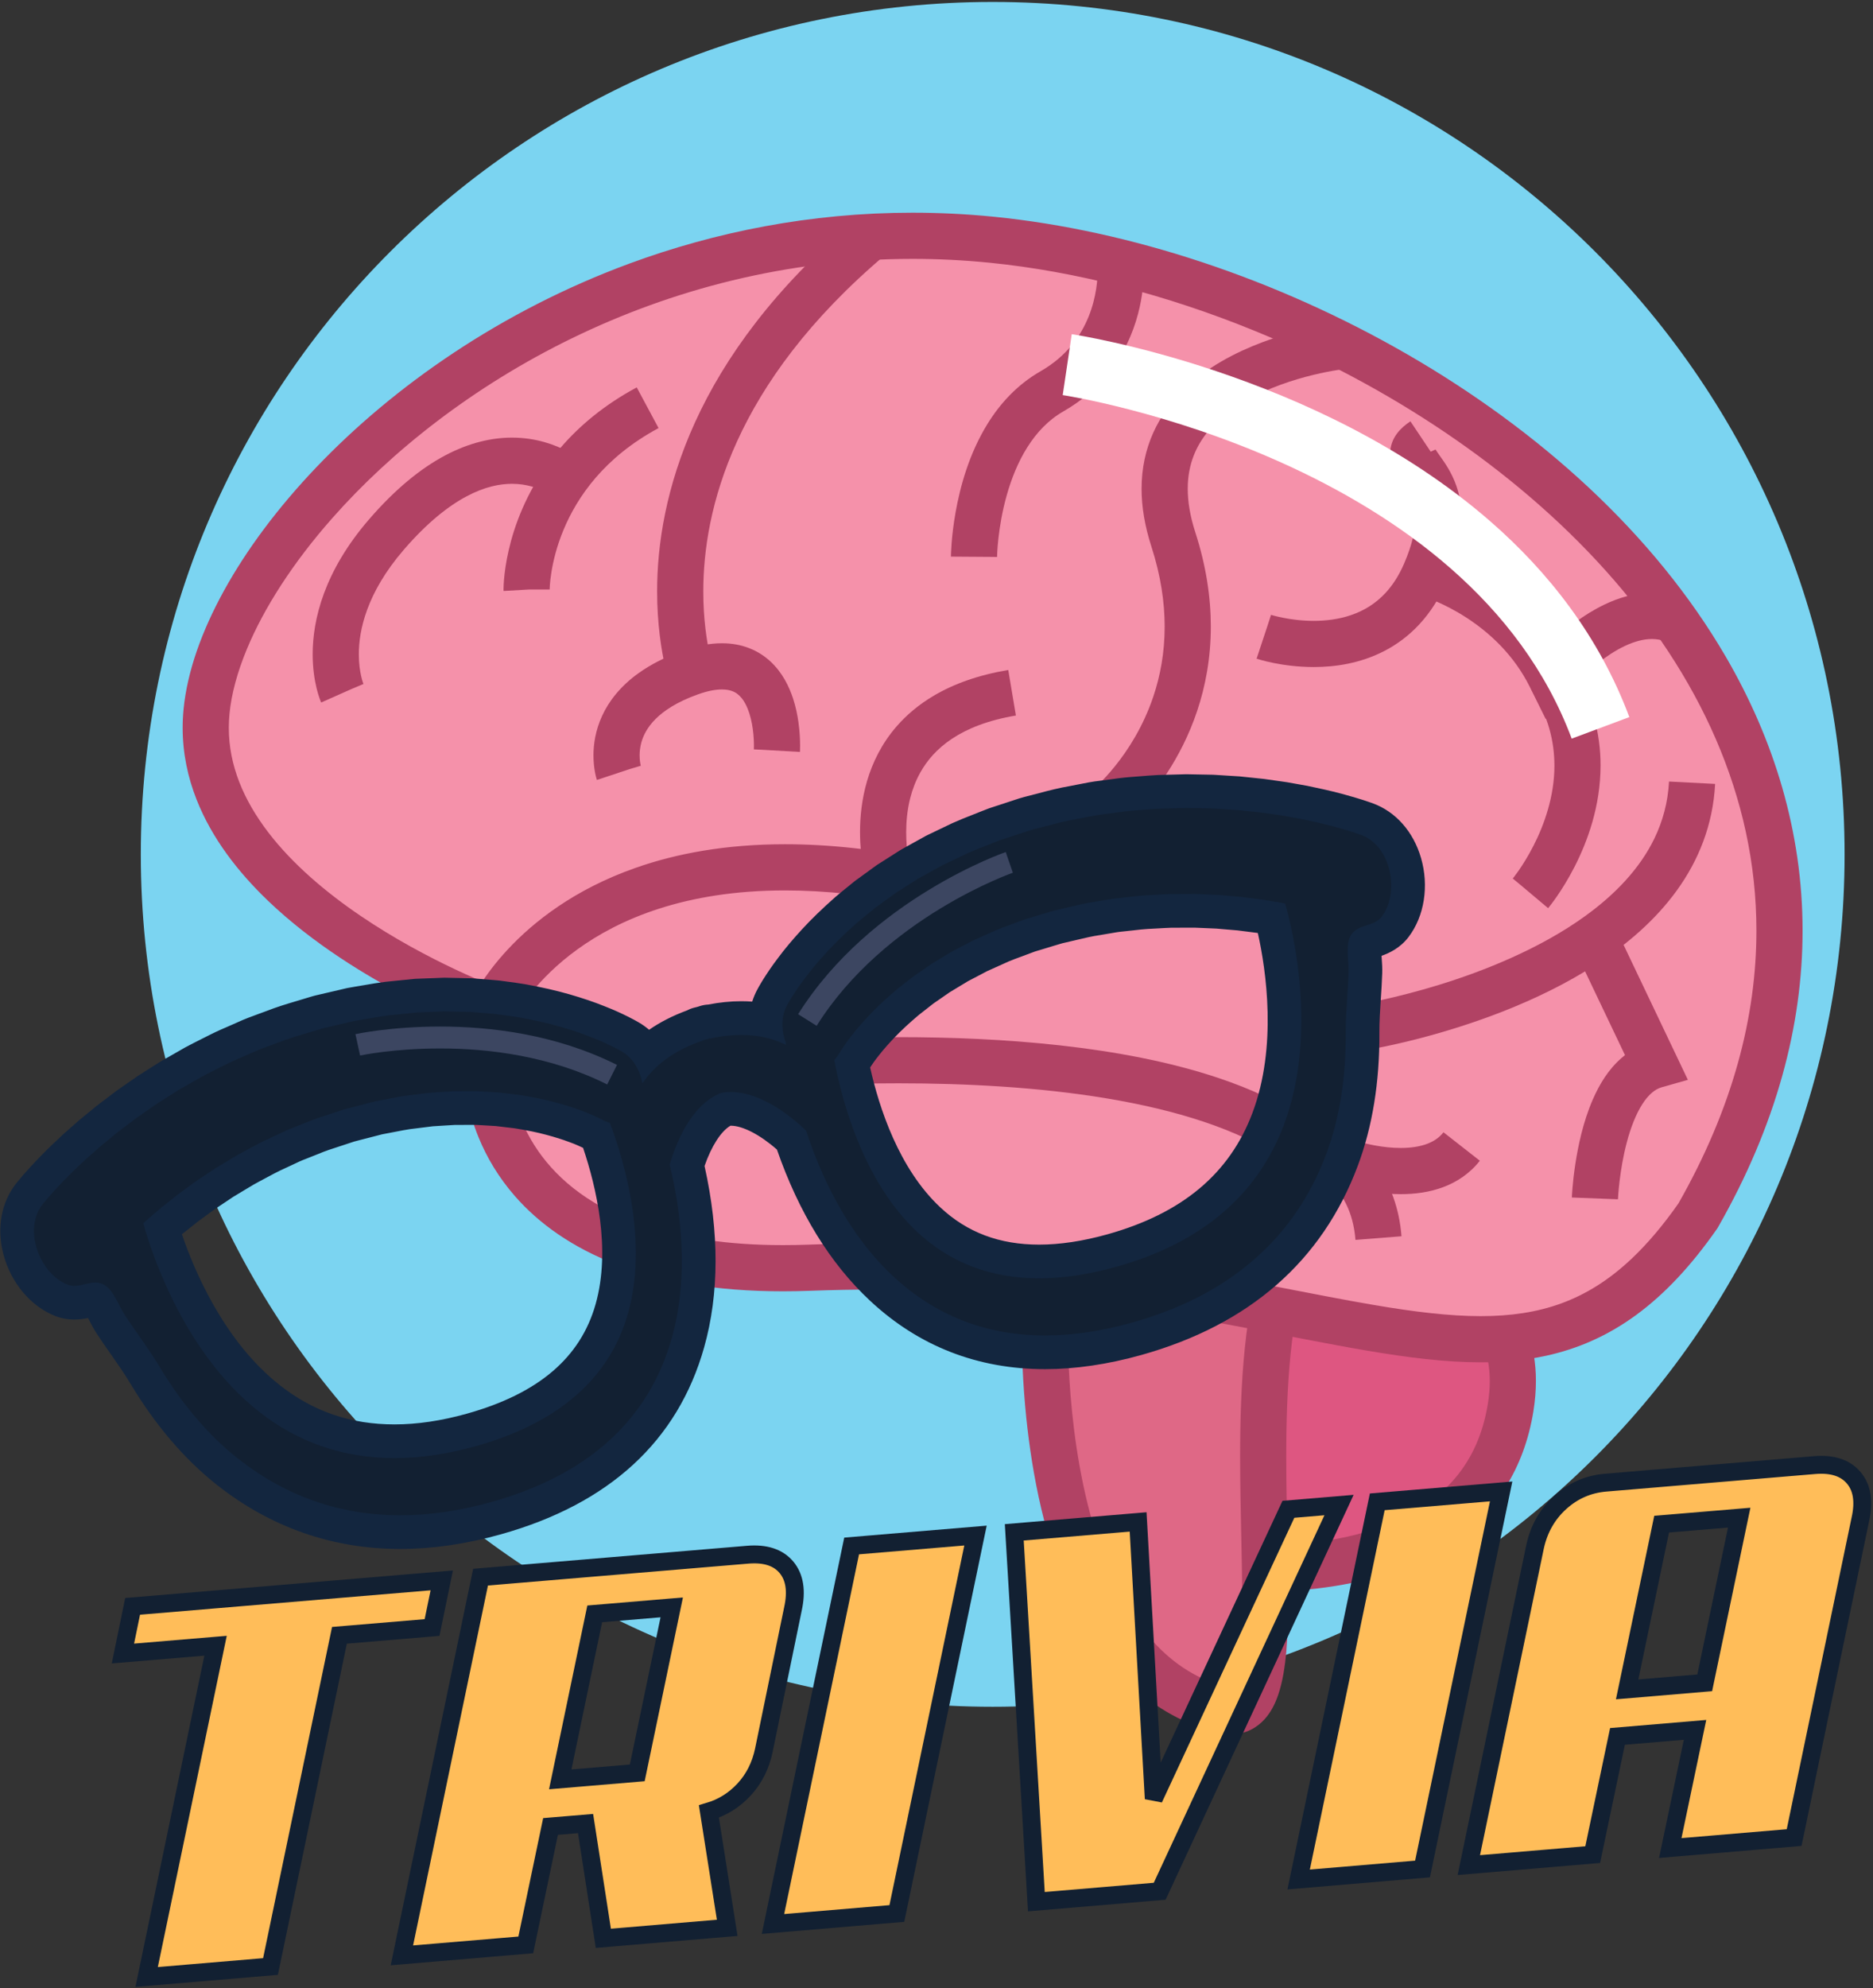 <svg width="838" height="889" viewBox="0 0 838 889" fill="none" xmlns="http://www.w3.org/2000/svg">
<rect x="0" y="0" width="838" height="889" fill="#333333" stroke="none"/>
<path d="M825.287 382.042C825.287 592.552 654.641 763.198 444.141 763.198C233.646 763.198 63 592.552 63 382.042C63 171.526 233.646 0.87 444.141 0.87C654.641 0.87 825.287 171.526 825.287 382.042Z" fill="#7BD4F1"/>
<path d="M536.922 699.703C536.922 699.703 661.422 718.781 675.865 629.401C690.323 540.01 543.349 547.432 503.271 552.87C463.193 558.313 536.922 699.703 536.922 699.703Z" fill="#DE5681"/>
<path d="M536.922 699.703L535.354 709.911C535.729 709.964 547.333 711.734 564.063 711.734C573.859 711.734 585.427 711.125 597.573 709.156C615.766 706.188 635.385 700.224 652.031 688.036C660.339 681.948 667.849 674.26 673.76 664.766C679.677 655.281 683.969 644.026 686.063 631.042C686.807 626.38 687.182 621.865 687.182 617.531C687.193 609.391 685.865 601.807 683.328 594.922C678.911 582.839 670.854 573.161 661.047 565.828C653.682 560.302 645.318 555.99 636.396 552.563C623.005 547.422 608.349 544.24 593.615 542.281C578.88 540.333 564.063 539.641 550.448 539.641C530.193 539.641 512.63 541.182 501.88 542.641C498.396 543.099 494.958 544.313 492.021 546.302C489.828 547.781 487.943 549.656 486.474 551.714C484.26 554.797 482.943 558.193 482.12 561.635C481.323 565.083 481.016 568.615 481.016 572.276C481.026 578.25 481.844 584.583 483.177 591.271C485.516 602.948 489.479 615.677 494.083 628.391C501.005 647.432 509.391 666.375 516.068 680.615C522.75 694.859 527.714 704.385 527.766 704.484L530.182 709.125L535.354 709.911L536.922 699.703L546.073 694.932L545.958 694.708C544.703 692.271 533.427 670.354 522.583 644.474C517.151 631.542 511.844 617.604 507.943 604.776C505.984 598.359 504.401 592.219 503.313 586.672C502.219 581.135 501.656 576.177 501.667 572.276C501.656 570.094 501.833 568.245 502.125 566.859C502.323 565.807 502.589 565.021 502.833 564.495C503.208 563.698 503.432 563.536 503.526 563.453C503.635 563.391 503.76 563.24 504.667 563.104C514.385 561.771 531.281 560.281 550.448 560.281C563.552 560.281 577.766 560.974 591.547 562.849C601.885 564.229 611.99 566.286 621.182 569.135C635 573.406 646.646 579.495 654.375 587.286C658.26 591.182 661.229 595.464 663.297 600.37C665.349 605.281 666.531 610.87 666.542 617.531C666.542 620.693 666.266 624.089 665.682 627.75C663.391 641.75 658.292 652.193 651.448 660.484C646.297 666.703 640.078 671.719 633.104 675.781C622.641 681.885 610.453 685.771 598.307 688.068C586.172 690.38 574.125 691.089 564.063 691.089C556.422 691.089 549.938 690.677 545.406 690.271C543.135 690.068 541.359 689.865 540.177 689.729C539.583 689.656 539.135 689.589 538.849 689.547L538.536 689.505H538.484L538.359 690.313L538.484 689.505L538.359 690.313L538.484 689.505L536.922 699.703L546.073 694.932L536.922 699.703Z" fill="#B14264"/>
<path d="M467.599 588.802C467.599 588.802 461.078 745.5 548.937 765.099C583.812 769.708 550.089 635.724 575.87 561.432C601.661 487.135 458.276 501.307 467.599 588.802Z" fill="#DF6886"/>
<path d="M467.599 588.802L457.286 588.365C457.286 588.49 457.172 591.26 457.172 596.026C457.172 604.068 457.49 617.776 459.193 634.203C461.781 658.859 467.37 689.589 480.224 716.714C486.677 730.266 494.99 742.964 505.922 753.313C516.823 763.661 530.448 771.568 546.693 775.167L547.141 775.266L547.589 775.328C548.599 775.453 549.62 775.531 550.641 775.531C553.677 775.542 556.828 774.87 559.594 773.484C562.021 772.292 564.109 770.625 565.792 768.771C568.729 765.5 570.526 761.786 571.88 757.859C573.88 751.964 574.901 745.37 575.552 737.943C576.188 730.521 576.38 722.292 576.38 713.417C576.38 694.708 575.484 673.12 575.484 651.245C575.484 635.641 575.943 619.906 577.458 605.12C578.969 590.344 581.552 576.516 585.62 564.818C588.068 557.781 589.302 551.104 589.302 544.802C589.313 538.073 587.854 531.75 585.057 526.302C582.969 522.203 580.161 518.615 576.891 515.646C571.984 511.161 566.089 508.057 559.786 506.042C553.474 504.042 546.703 503.125 539.76 503.125C530.469 503.125 520.839 504.776 511.469 508C497.438 512.833 483.932 521.224 473.714 533.443C468.615 539.542 464.365 546.615 461.427 554.552C458.469 562.484 456.839 571.276 456.839 580.729C456.839 583.724 457 586.776 457.339 589.906L467.599 588.802L457.286 588.365L467.599 588.802L477.875 587.693C477.609 585.286 477.479 582.969 477.479 580.729C477.5 571.276 479.609 563.271 483.167 556.323C488.484 545.922 497.245 537.766 507.552 532.188C517.813 526.609 529.531 523.745 539.76 523.766C544.297 523.766 548.521 524.323 552.172 525.323C554.922 526.089 557.349 527.099 559.391 528.292C562.469 530.089 564.661 532.24 566.182 534.797C567.682 537.37 568.63 540.479 568.651 544.802C568.651 548.38 567.938 552.786 566.12 558.047C561.307 571.906 558.542 587.182 556.922 603.01C555.302 618.839 554.844 635.234 554.844 651.245C554.844 673.656 555.74 695.359 555.74 713.417C555.74 720.854 555.578 727.677 555.177 733.599C554.88 738.036 554.422 741.974 553.823 745.234C553.375 747.672 552.854 749.724 552.302 751.302C551.484 753.698 550.589 754.854 550.396 754.995L550.354 755.026L550.651 755.401L550.417 754.995L550.354 755.026L550.651 755.401L550.417 754.995L550.917 755.891L550.672 754.891L550.417 754.995L550.917 755.891L550.672 754.891L550.781 755.323L550.729 754.88L550.672 754.891L550.781 755.323L550.729 754.88L550.641 754.891L550.292 754.854L548.938 765.099L551.182 755.016C542.88 753.161 535.688 749.948 529.224 745.625C517.964 738.078 508.938 726.953 501.813 713.661C491.104 693.766 484.943 669.214 481.651 647.245C478.344 625.25 477.807 605.844 477.823 596.026C477.823 593.802 477.844 592.078 477.875 590.917C477.885 590.333 477.896 589.896 477.906 589.62L477.917 589.313V589.234L477.948 588.448L477.875 587.693L467.599 588.802Z" fill="#B14264"/>
<path d="M220.219 451.781C220.219 451.781 84.125 402.219 92.417 318.068C100.698 233.917 248.469 87.703 443.755 107.203C639.036 126.719 891.307 313.203 759.693 543.651C679.891 657.812 597.766 558.057 362.156 566.87C229.042 571.854 208.625 492.875 220.219 451.781Z" fill="#F591AA"/>
<path d="M220.219 451.781L223.74 442.083C223.208 441.906 191.766 430.26 161.182 409.438C145.885 399.057 130.865 386.391 119.984 372.146C114.536 365.026 110.12 357.542 107.083 349.771C104.052 341.99 102.37 333.938 102.37 325.432C102.37 323.339 102.474 321.229 102.688 319.089V319.078C103.526 310.469 106.115 300.672 110.469 290.219C118.068 271.911 131.047 251.63 148.641 231.724C175.021 201.823 211.745 172.74 255.943 151.234C300.146 129.719 351.786 115.766 408.313 115.755C419.594 115.755 431.068 116.318 442.724 117.479C481.016 121.297 521.849 131.786 561.411 147.964C620.792 172.214 677.281 209.323 718.542 255.333C739.182 278.349 756.021 303.557 767.677 330.479C779.333 357.411 785.839 386.036 785.839 416.167C785.828 454.531 775.313 495.443 750.719 538.531L759.693 543.651L751.219 537.734C744.172 547.828 737.203 556.01 730.26 562.604C719.818 572.49 709.505 578.802 698.542 582.818C687.568 586.818 675.802 588.521 662.484 588.521C648.427 588.521 632.714 586.594 615 583.583C588.443 579.083 557.432 572.182 520.719 566.401C484.005 560.62 441.552 555.979 391.958 555.979C382.177 555.979 372.109 556.162 361.76 556.557C357.854 556.693 354.042 556.766 350.349 556.766C325.406 556.766 305.281 553.521 289.203 548.26C265.083 540.323 250.073 528.047 240.729 514.594C231.406 501.125 227.755 486.135 227.745 472.714C227.745 466.078 228.646 459.865 230.146 454.594L232.755 445.365L223.74 442.083L220.219 451.781L210.276 448.974C208.24 456.193 207.104 464.219 207.104 472.714C207.104 484.135 209.167 496.443 214.104 508.537C217.802 517.604 223.125 526.547 230.339 534.807C241.156 547.198 256.219 557.948 276.005 565.484C295.797 573.037 320.286 577.422 350.349 577.422C354.307 577.422 358.375 577.333 362.536 577.188C372.62 576.813 382.422 576.63 391.958 576.63C456.38 576.63 508.245 584.635 551.813 592.729C573.594 596.771 593.318 600.839 611.552 603.938C629.786 607.037 646.552 609.167 662.484 609.177C672.526 609.177 682.245 608.313 691.688 606.25C705.844 603.172 719.349 597.307 732.031 588.01C744.729 578.719 756.599 566.094 768.146 549.573L768.411 549.188L768.656 548.776C794.802 503.021 806.5 458.354 806.49 416.167C806.5 371.995 793.693 330.724 772.193 293.766C739.906 238.292 688.245 192.292 629.698 158.474C571.109 124.672 505.583 103.031 444.781 96.932C432.432 95.698 420.276 95.109 408.313 95.109C362.646 95.109 319.979 103.714 281.604 117.859C224.016 139.109 176.073 172.76 141.521 208.953C124.245 227.063 110.307 245.807 100.208 264.13C90.115 282.458 83.802 300.354 82.13 317.057L82.141 317.036C81.854 319.875 81.719 322.677 81.719 325.432C81.719 336.781 84.016 347.557 87.943 357.521C94.833 374.979 106.552 389.979 119.922 402.802C140.021 422.021 164.042 436.495 183.13 446.365C202.219 456.214 216.385 461.375 216.672 461.479L220.219 451.781L210.276 448.974L220.219 451.781Z" fill="#B14264"/>
<path d="M314.276 489L314.359 488.99C316.448 488.745 354.339 484.411 402.156 484.411C431.495 484.411 464.557 486.052 495.203 491.161C510.521 493.714 525.234 497.146 538.526 501.583C551.813 506.031 563.682 511.516 573.349 518.042L573.422 518.083C576.318 520.01 579.734 521.865 583.609 523.661C589.422 526.354 596.245 528.885 603.599 530.792C610.953 532.688 618.802 533.964 626.698 533.974C633.063 533.974 639.505 533.146 645.656 530.859C651.786 528.589 657.667 524.714 662.094 519.031L645.828 506.307C643.953 508.682 641.646 510.292 638.438 511.505C635.266 512.698 631.224 513.333 626.698 513.323C619.224 513.344 610.552 511.589 602.854 509.068C599.01 507.813 595.391 506.375 592.286 504.927C589.188 503.5 586.568 502.042 584.823 500.87L584.885 500.922C573.198 493.047 559.677 486.901 545.073 482.005C523.167 474.682 498.76 470.167 474.135 467.432C449.536 464.698 424.734 463.771 402.156 463.771C351.531 463.771 312.094 468.464 311.828 468.495L314.276 489Z" fill="#B14264"/>
<path d="M229.615 456.052L224.667 453.807L229.583 456.094L229.615 456.052L224.667 453.807L229.583 456.094C229.583 456.094 229.693 455.891 229.901 455.469C231.562 452.286 239.74 437.932 258.38 424.49C267.703 417.75 279.656 411.203 294.911 406.307C310.156 401.411 328.698 398.161 351.245 398.161C369 398.161 389.245 400.188 412.25 405.052L413.187 405.245L414.146 405.266C414.219 405.276 414.547 405.276 415.115 405.276C417.995 405.266 426.703 405.115 436.745 402.922C441.766 401.802 447.141 400.188 452.37 397.609C457.562 395.031 462.714 391.448 466.719 386.208C467.484 385.177 469.38 383.302 472.135 381.396C476.286 378.479 482.385 375.359 489.839 373.042C497.312 370.708 506.146 369.156 515.974 369.156C526.286 369.156 537.688 370.859 549.885 375.214C562.073 379.578 575.083 386.604 588.557 397.385L601.458 381.26C586.344 369.156 571.281 360.938 556.839 355.771C542.38 350.599 528.562 348.5 515.974 348.5C499.953 348.516 485.943 351.875 474.828 356.573C469.26 358.922 464.406 361.609 460.323 364.458C456.224 367.333 452.891 370.302 450.292 373.688C448.833 375.635 446.417 377.521 443.214 379.099C438.432 381.484 432.099 383.016 426.641 383.771C421.167 384.547 416.583 384.635 415.115 384.62H414.625L414.578 386.635L414.635 384.62H414.625L414.578 386.635L414.635 384.62L414.391 394.948L416.516 384.844C392.245 379.714 370.573 377.51 351.245 377.51C324.661 377.51 302.51 381.682 284.307 388.094C256.984 397.672 238.641 412.234 227.219 424.51C215.776 436.786 211.167 446.75 210.807 447.516L229.615 456.052Z" fill="#B14264"/>
<path d="M567.823 515.432L568.448 509.385L567.781 515.432H567.823L568.448 509.385L567.781 515.432L567.865 515.443C568.375 515.505 571.089 515.891 574.797 516.984C580.385 518.625 588.078 521.906 594.219 527.62C597.307 530.495 600.068 533.932 602.203 538.255C604.354 542.578 605.922 547.807 606.453 554.427L627.042 552.807C626.057 540.141 621.953 529.656 616.255 521.604C611.99 515.547 606.911 510.854 601.792 507.255C594.094 501.859 586.333 498.859 580.427 497.12C574.516 495.396 570.422 494.953 569.964 494.896L567.823 515.432Z" fill="#B14264"/>
<path d="M407.406 388.943L401.688 390.573L407.417 388.974L407.406 388.943L401.688 390.573L407.417 388.974L407.344 388.677C406.958 387.219 405.427 380.547 405.438 372.135C405.438 367.432 405.906 362.182 407.214 356.984C408.203 353.089 409.651 349.214 411.708 345.521C414.802 339.974 419.208 334.802 425.948 330.323C432.677 325.859 441.854 322.083 454.521 319.953L451.104 299.589C437.766 301.823 426.745 305.792 417.797 311.073C411.078 315.031 405.542 319.74 401.115 324.849C394.453 332.516 390.344 341.031 387.938 349.224C385.531 357.422 384.786 365.312 384.786 372.135C384.797 384.932 387.391 394.01 387.552 394.62L407.406 388.943Z" fill="#B14264"/>
<path d="M612.49 469.297C612.745 469.255 621.896 467.771 635.672 464.177C656.333 458.734 687.344 448.677 714.464 431.057C728.005 422.224 740.63 411.448 750.266 398.12C759.896 384.823 766.432 368.823 767.359 350.536L746.74 349.469C746.24 358.839 743.927 367.208 740.193 374.938C733.667 388.422 722.557 400.026 709.078 409.724C688.927 424.276 663.755 434.271 643.729 440.417C633.724 443.49 625.005 445.63 618.833 446.995C615.745 447.677 613.297 448.167 611.635 448.474C610.807 448.63 610.177 448.75 609.76 448.813L609.307 448.901L609.208 448.911H609.198L612.49 469.307" fill="#B14264"/>
<path d="M723.896 536.276H723.833H723.896H723.833H723.896C723.896 535.901 724.516 523.276 727.875 510.729C729.516 504.469 731.891 498.271 734.724 493.844C736.125 491.63 737.63 489.865 739.089 488.625C740.557 487.37 741.927 486.635 743.417 486.198L755.172 482.859L722.542 414.396L703.906 423.286L731.281 480.708L740.599 476.266L737.776 466.333C733.052 467.677 728.911 470.115 725.516 473.063C719.542 478.26 715.625 484.849 712.656 491.589C708.26 501.708 706.047 512.453 704.766 520.849C703.51 529.219 703.276 535.214 703.266 535.479L723.906 536.276" fill="#B14264"/>
<path d="M562.214 294.542C562.859 294.734 573.411 298.245 587.771 298.276C597.266 298.266 608.594 296.703 619.536 291.005C624.995 288.167 630.307 284.271 635.042 279.156C639.781 274.047 643.911 267.734 647.167 260.198C651.938 249.141 653.948 239.76 653.948 231.625C653.958 226.208 653.021 221.385 651.609 217.307C649.479 211.187 646.307 206.771 644.271 203.917C643.25 202.5 642.536 201.458 642.349 201.099L642.292 201L642.281 200.979L638.271 202.844H642.615C642.615 201.651 642.281 200.979 642.281 200.979L638.271 202.844H642.615H636.469L642.26 204.896C642.484 204.292 642.625 203.51 642.615 202.844H636.469L642.26 204.896L638.464 203.547L641.453 206.354C641.484 206.323 641.932 205.844 642.26 204.896L638.464 203.547L641.453 206.354H641.464C641.505 206.312 641.844 205.995 642.516 205.557L631.031 188.396C628.797 189.896 626.781 191.526 625.016 193.88C624.135 195.062 623.344 196.443 622.802 198C622.25 199.552 621.964 201.245 621.964 202.844C621.974 205.302 622.578 207.385 623.25 208.995C624.484 211.828 625.828 213.583 626.984 215.245C628.745 217.682 630.245 219.792 631.37 222.26C632.469 224.729 633.286 227.495 633.297 231.625C633.297 236.323 632.151 242.88 628.208 252.026C625.802 257.578 622.964 261.807 619.896 265.13C615.286 270.078 610.115 273.104 604.568 275.016C599.052 276.932 593.177 277.625 587.771 277.625C582.333 277.625 577.391 276.922 573.911 276.219C572.167 275.87 570.781 275.531 569.875 275.286C569.427 275.156 569.089 275.062 568.885 274.995L568.693 274.943L568.672 274.932L566.969 280.172L568.708 274.943L568.672 274.932L566.969 280.172L568.708 274.943L562.214 294.542Z" fill="#B14264"/>
<path d="M634.969 266.078L636.448 260.635L634.938 266.062L634.969 266.078L636.448 260.635L634.938 266.062C634.938 266.062 635.068 266.099 635.323 266.172C637.224 266.755 646.104 269.708 656.13 276.208C661.146 279.469 666.448 283.589 671.375 288.708C676.302 293.828 680.87 299.937 684.49 307.229L691.589 321.557L701.724 309.177L698.656 306.677L701.714 309.187L701.724 309.177L698.656 306.677L701.714 309.187C701.766 309.125 707.057 302.771 714.583 296.776C718.339 293.786 722.63 290.901 726.917 288.88C731.208 286.844 735.411 285.729 739.063 285.74C741.302 285.74 743.365 286.109 745.484 286.984L753.339 267.885C748.615 265.937 743.729 265.083 739.063 265.083C731.24 265.094 724.089 267.344 717.797 270.354C708.344 274.901 700.573 281.255 694.953 286.484C689.354 291.708 685.948 295.849 685.745 296.104L693.74 302.641L702.979 298.052C697.932 287.885 691.474 279.542 684.693 272.792C674.495 262.682 663.615 256.12 655.214 252.026C646.818 247.927 640.875 246.276 640.396 246.146L634.969 266.078Z" fill="#B14264"/>
<path d="M692.641 406.094C692.995 405.677 698.688 398.865 704.448 387.635C710.188 376.406 716.083 360.661 716.104 342.318C716.135 328.073 712.37 312.286 702.385 297L685.083 308.286C692.813 320.198 695.432 331.568 695.464 342.318C695.484 356.094 690.865 368.911 686.073 378.224C683.693 382.875 681.307 386.625 679.552 389.167C678.667 390.432 677.953 391.391 677.474 392.021C677.229 392.328 677.047 392.552 676.943 392.682L676.833 392.818L676.823 392.828L681.125 396.406L676.844 392.807L676.823 392.828L681.125 396.406L676.844 392.807L692.641 406.094Z" fill="#B14264"/>
<path d="M502.109 368.932C502.687 368.453 512.396 360.573 522.167 345.641C527.042 338.167 531.927 328.917 535.599 317.974C539.281 307.016 541.734 294.359 541.734 280.214C541.734 267.292 539.687 253.151 534.792 238.026C532.385 230.594 531.406 224.156 531.406 218.557C531.406 212.839 532.417 207.974 534.12 203.62C535.62 199.807 537.687 196.38 540.229 193.219C544.672 187.693 550.672 183.01 557.328 179.198C567.302 173.474 578.667 169.797 587.443 167.672C591.818 166.604 595.552 165.911 598.151 165.5C599.448 165.286 600.458 165.146 601.12 165.062C601.458 165.021 601.703 164.99 601.854 164.969L602.016 164.953L602.047 164.943L601.589 160.677L602.026 164.943H602.047L601.589 160.677L602.026 164.943L599.917 144.411C599.62 144.443 594.266 145.005 586.281 146.75C580.286 148.062 572.812 150.042 564.865 153.01C552.943 157.495 539.849 164.135 529.214 174.651C523.911 179.911 519.25 186.193 515.948 193.557C512.651 200.917 510.745 209.349 510.755 218.557C510.755 226.583 512.172 235.193 515.141 244.38C519.401 257.547 521.083 269.474 521.083 280.214C521.083 291.974 519.068 302.354 516.036 311.391C511.49 324.943 504.615 335.474 498.906 342.552C496.057 346.099 493.51 348.76 491.734 350.495C490.839 351.365 490.135 352.005 489.687 352.401L489.208 352.812L489.125 352.88H489.115L493.583 358.359L489.146 352.854L489.115 352.88L493.583 358.359L489.146 352.854L502.109 368.932Z" fill="#B14264"/>
<path d="M446.099 249.042L443.651 249.031L446.099 249.052V249.042L443.651 249.031L446.099 249.052C446.089 248.797 446.333 235.896 450.432 221.437C452.464 214.214 455.443 206.62 459.62 200.021C463.792 193.401 469.036 187.812 475.766 183.958C483.911 179.297 490.37 173.63 495.333 167.625C502.792 158.589 506.901 148.891 509.125 140.516C511.365 132.125 511.766 125.005 511.766 120.703C511.766 118.214 511.63 116.656 511.609 116.38L491.052 118.37C491.062 118.583 491.125 119.406 491.125 120.703C491.135 124.641 490.562 132.911 487.073 141.536C485.323 145.859 482.875 150.276 479.427 154.458C475.958 158.641 471.5 162.604 465.505 166.042C455.094 172.005 447.443 180.474 441.885 189.437C433.536 202.917 429.609 217.578 427.557 228.953C425.531 240.333 425.458 248.479 425.458 248.896L446.099 249.042Z" fill="#B14264"/>
<path d="M320.833 304.495L316.828 306.135L320.854 304.536L320.833 304.495L316.828 306.135L320.854 304.536C320.776 304.391 314.646 288.87 314.656 264.458C314.667 246.255 318.021 223.12 329.807 197.286C341.609 171.458 361.891 142.833 396.24 113.828L382.922 98.052C346.505 128.781 324.151 159.943 311.026 188.703C297.891 217.458 293.995 243.708 294.005 264.458C294.016 293.219 301.375 311.448 301.724 312.318L320.833 304.495Z" fill="#B14264"/>
<path d="M162.562 305.74L157.01 308.208L162.609 305.849L162.562 305.74L157.01 308.208L162.609 305.849L162.406 305.932L162.609 305.849L162.406 305.932L162.609 305.849C162.552 305.708 160.542 300.703 160.542 292.573C160.542 287.177 161.406 280.406 164.323 272.505C167.24 264.62 172.229 255.578 180.734 245.734C191.276 233.531 200.76 226.177 208.818 221.906C216.906 217.63 223.547 216.349 229.073 216.339C235.661 216.339 240.833 218.255 244.422 220.172C246.203 221.12 247.562 222.068 248.406 222.719C248.828 223.047 249.12 223.292 249.276 223.432L249.406 223.557L252.354 220.396L249.318 223.474L249.406 223.557L252.354 220.396L249.318 223.474L263.828 208.781C263.318 208.271 260.052 205.12 254.172 201.969C248.328 198.828 239.75 195.687 229.073 195.687C220.172 195.677 209.932 197.922 199.151 203.661C188.344 209.391 176.969 218.521 165.12 232.234C155.115 243.797 148.76 255.047 144.948 265.354C141.135 275.646 139.891 284.958 139.891 292.573C139.901 305.26 143.276 313.182 143.703 314.13L162.562 305.74Z" fill="#B14264"/>
<path d="M245.922 263.073L236.813 263.594H245.932L245.922 263.073L236.813 263.594H245.932C245.922 263.458 246 251.62 252.13 236.927C255.182 229.573 259.729 221.495 266.51 213.615C273.313 205.74 282.349 198.031 294.646 191.422L284.885 173.229C270.375 181.01 259.25 190.396 250.875 200.13C238.292 214.734 231.896 230 228.656 241.812C225.422 253.661 225.292 262.115 225.281 263.594C225.281 263.839 225.292 264.062 225.307 264.255L245.922 263.073Z" fill="#B14264"/>
<path d="M286.661 342.266L281.615 343.948L286.714 342.411L286.661 342.266L281.615 343.948L286.714 342.411L286.693 342.349C286.589 341.979 286.161 340.198 286.172 337.771C286.172 336.099 286.365 334.12 286.948 332C287.854 328.818 289.536 325.328 293.229 321.578C296.932 317.865 302.797 313.865 312.307 310.479C316.88 308.839 320.417 308.286 323.005 308.297C324.844 308.297 326.219 308.563 327.323 308.932C329.229 309.594 330.516 310.583 331.87 312.214C332.849 313.438 333.766 315.031 334.51 316.896C335.651 319.677 336.406 322.984 336.807 326.01C337.224 329.031 337.318 331.745 337.318 333.396C337.318 333.995 337.307 334.453 337.297 334.74L337.286 335.036V335.089L341.354 335.292L337.286 335.057V335.089L341.354 335.292L337.286 335.057L357.906 336.24C357.906 336.078 357.969 335.047 357.969 333.396C357.958 331 357.844 327.328 357.234 322.995C356.792 319.76 356.057 316.141 354.844 312.406C353 306.828 350.073 300.813 344.781 295.849C342.151 293.401 338.927 291.271 335.224 289.839C331.521 288.391 327.38 287.63 323.005 287.641C317.521 287.641 311.687 288.771 305.385 291.016C297.5 293.828 290.995 297.203 285.672 301.026C277.698 306.719 272.437 313.469 269.417 320.047C266.375 326.625 265.521 332.885 265.521 337.771C265.531 343.948 266.828 348.026 267.062 348.76L286.672 342.266" fill="#B14264"/>
<path d="M475.469 176.677L475.583 175.865L475.469 176.677L475.583 175.865L475.469 176.677C476.161 176.75 522.328 183.885 573.557 206.964C599.172 218.49 625.995 233.969 649.125 254.24C672.271 274.526 691.661 299.458 703.193 330.286L728.984 320.656C715.484 284.516 692.719 255.677 666.646 233C627.505 198.969 580.948 178.349 544.115 165.948C507.286 153.589 480.078 149.531 479.516 149.432L475.469 176.677Z" fill="white"/>
<path d="M381.302 475.885C385.187 494.661 394.505 525.75 415.615 545.443C428.865 557.813 445.458 564.073 464.943 564.073C474.958 564.073 485.911 562.432 497.505 559.182C532.906 549.276 556.422 529.484 567.385 500.349C580.5 465.505 572.687 425.479 568.953 410.589L563.437 409.682L554.411 408.542L544.766 407.714L534.589 407.276L523.839 407.318C521.807 407.38 519.568 407.51 517.302 407.646C515.865 407.734 514.417 407.818 512.948 407.88C510.849 408 508.656 408.255 506.328 408.531C504.859 408.703 503.38 408.87 501.88 409.01C499.568 409.203 497.281 409.609 494.844 410.042C493.51 410.276 492.172 410.51 490.818 410.724C487.328 411.224 483.854 412.036 479.99 412.958L473.391 414.495L460.672 418.323L458.255 419.219C456.979 419.719 455.604 420.219 454.229 420.729C452.208 421.464 450.198 422.214 448.198 423.042L438.448 427.438L429.323 432.219L420.891 437.318L413.198 442.641L406.286 448.047C401.87 451.771 398.068 455.286 395.057 458.438C391.979 461.641 389.318 464.677 387.339 467.229C385.266 469.807 383.922 471.807 383.052 473.141L381.302 475.885ZM72.693 549.474C77.224 564.146 91.318 602.406 120.615 625.375C136.76 638.047 155.573 644.464 176.51 644.464C187.302 644.464 198.875 642.76 210.88 639.396C245.167 629.807 266.318 611.547 273.75 585.151C281.573 557.354 273.396 525.948 266.979 507.885L263.911 506.365C262.583 505.745 260.38 504.724 257.464 503.667C254.312 502.453 250.458 501.24 246.177 500.115C241.984 498.984 236.964 497.964 231.224 497.057L222.464 496.016L213.125 495.474L203.271 495.484L192.99 496.13L182.193 497.464C180.224 497.76 178.115 498.177 176 498.594C174.573 498.87 173.135 499.156 171.687 499.411L169.26 499.88L156.401 503.203L150.016 505.307C146.031 506.573 142.776 507.651 139.604 509C138.281 509.547 137.026 510.047 135.771 510.526C133.464 511.417 131.281 512.271 129.286 513.271C127.854 513.964 126.5 514.578 125.146 515.198C123.021 516.177 121.005 517.104 119.115 518.115C117.901 518.776 116.641 519.432 115.396 520.094C113.365 521.172 111.354 522.234 109.396 523.354L100.344 528.802L91.885 534.453L84.057 540.172L76.938 545.833L72.693 549.474ZM179.115 685.099C150.526 685.099 124.51 676.026 101.802 658.135C87.901 647.177 75.396 632.521 64.641 614.552C61.958 610.089 59 605.865 55.859 601.38C53.708 598.318 51.573 595.26 49.526 592.13C48.422 590.438 47.495 588.641 46.599 586.906C45.63 585.031 43.833 581.531 42.833 581.052H42.766C41.927 581.052 40.818 581.307 39.734 581.573C37.958 581.984 35.745 582.521 33.271 582.521C31.24 582.521 29.281 582.156 27.458 581.443C18.755 578.026 11.609 569.479 8.844 559.12C6.307 549.646 7.917 540.396 13.25 533.719L15.922 530.516C17.338 528.875 19.594 526.365 22.776 523.042C26 519.724 29.588 516.24 33.474 512.667L40.161 506.776C40.161 506.776 45.495 502.38 47.812 500.484L56.521 493.885L65.833 487.391L75.927 481.005L86.349 475.042C88.969 473.641 91.469 472.38 93.99 471.115C95.224 470.5 96.458 469.88 97.708 469.255C100.344 467.922 103.005 466.771 105.573 465.667C106.901 465.099 108.224 464.526 109.542 463.932C112.385 462.599 115.323 461.536 118.156 460.5C119.401 460.057 120.646 459.609 121.88 459.13C126.104 457.458 130.365 456.172 134.698 454.891L141.615 452.807L143.193 452.38L156.573 449.26L156.995 449.177L160.203 448.609C161.661 448.375 163.01 448.141 164.365 447.906C167.302 447.396 170.344 446.875 173.37 446.505L185.932 445.234L186.375 445.203L198.937 444.724L210.656 444.979L211.104 445.005L222.281 445.917L222.708 445.958L226.073 446.417C228.573 446.76 231.01 447.089 233.385 447.474C240.677 448.781 247.146 450.25 252.734 451.87C258.422 453.51 263.5 455.234 267.818 456.99C271.802 458.521 275.078 460.089 277.75 461.406C278.531 461.781 279.359 462.229 280.021 462.589L280.818 463.026L281.969 463.677C284.927 465.365 287.526 467.76 289.62 470.646C295.25 465.677 302.214 461.682 310.443 458.724C311.036 458.365 311.687 458.073 312.391 457.885C312.839 457.766 313.271 457.672 313.698 457.583L313.984 457.521L314.255 457.427C314.677 457.276 315.104 457.141 315.573 457C316.266 456.797 316.969 456.703 317.672 456.703H317.693C322.5 455.724 327.187 455.234 331.646 455.234C335.427 455.234 339.078 455.583 342.578 456.276C342.823 452.563 343.812 449.005 345.536 445.906L346.187 444.724L346.594 444.021C346.974 443.365 347.474 442.51 348.042 441.651C349.562 439.245 351.552 436.208 354.255 432.719C356.927 429.109 360.375 425 364.411 420.615C368.339 416.333 373.109 411.714 378.578 406.891C380.484 405.255 382.391 403.719 384.339 402.146L387 399.984L387.349 399.719L396.411 393.141L396.792 392.885L406.682 386.594L407.786 385.964L417.677 380.479L418.062 380.281L429.292 374.901C432.229 373.583 435.104 372.453 437.87 371.359C439.156 370.859 440.437 370.359 441.714 369.833L444.844 368.62L445.234 368.474L458.583 364.109L459.693 363.802L466.911 361.917C471.021 360.818 475.479 359.672 480.089 358.891C481.302 358.667 482.589 358.411 483.865 358.156C486.839 357.563 489.911 356.943 493.141 356.583C494.458 356.422 495.875 356.229 497.281 356.031C500.068 355.646 502.964 355.24 505.922 355.005C507.328 354.901 508.714 354.781 510.083 354.677C512.896 354.443 515.682 354.208 518.464 354.068L531.01 353.74L542.901 353.984L554.208 354.708C557.786 355.073 561.234 355.432 564.552 355.786C568.13 356.286 571.312 356.729 574.349 357.167L583.203 358.745C588.547 359.818 593.432 360.927 597.859 362.089C602.448 363.302 605.641 364.281 607.516 364.885L611.135 366.109L611.734 366.323C619.609 369.208 625.781 376.276 628.531 385.688C631.542 395.979 629.88 407 624.208 414.438C621.057 418.568 616.854 419.932 613.776 420.922C612.807 421.229 611.187 421.755 610.859 422.083C610.26 423.01 610.542 426.938 610.687 429.036C610.818 430.984 610.964 433.005 610.891 435.036C610.766 438.818 610.521 442.599 610.276 446.26C609.922 451.708 609.583 456.849 609.615 462.036C609.74 482.964 606.667 501.99 600.469 518.573C585.406 558.854 554.484 585.807 508.552 598.656C494.234 602.661 480.448 604.693 467.568 604.693C439.339 604.693 414.729 595.094 394.417 576.141C377.078 559.964 363.516 537.641 354.109 509.771C349.276 505.318 337.714 495.833 326.984 495.833C326.229 495.833 325.484 495.885 324.76 495.984C315.083 500.188 309.516 514.453 307.417 521.021C314.229 550.391 314.359 577.078 307.802 600.38C296.766 639.609 267.865 666.021 221.932 678.87C207.167 683 192.766 685.099 179.115 685.099Z" fill="#122032"/>
<path d="M203.516 503.021H203.557C206.74 503.01 209.849 503 212.891 503L217.693 503.276L221.802 503.521L230.193 504.521C235.609 505.37 240.323 506.339 244.219 507.385C248.266 508.458 251.854 509.589 254.63 510.651L254.906 510.75C257.432 511.661 259.328 512.536 260.729 513.198L260.87 513.26C266.776 530.74 273.385 558.661 266.5 583.104C259.729 607.141 240.88 623.182 208.859 632.146C197.5 635.318 186.62 636.937 176.51 636.937C157.021 636.937 140.266 631.224 125.266 619.458C100.281 599.859 86.922 568.182 81.396 551.927L81.74 551.635L88.625 546.167L93.172 542.833L96.182 540.63C98.854 538.854 101.578 537.031 104.37 535.167C107.286 533.411 110.255 531.635 113.271 529.812C115.057 528.802 116.932 527.812 118.911 526.76C120.187 526.089 121.464 525.406 122.745 524.714C124.359 523.844 126.266 522.969 128.286 522.042C129.682 521.406 131.089 520.766 132.484 520.083L132.661 520C134.333 519.156 136.359 518.38 138.484 517.552C139.807 517.042 141.115 516.531 142.427 515.984L142.562 515.932C145.437 514.708 148.526 513.687 152.26 512.495L157.932 510.63L158.51 510.437L159.531 510.172L162.521 509.396L165.458 508.641L168.385 507.885L170.932 507.224L173.115 506.807C174.573 506.542 176.01 506.266 177.448 505.979C179.5 505.573 181.437 505.203 183.323 504.917L193.677 503.625L197.562 503.38C199.578 503.266 201.557 503.135 203.516 503.021ZM524.062 414.844C527.583 414.833 531.057 414.823 534.453 414.812L537.047 414.917L544.276 415.229L547.052 415.474L553.599 416.026C555.932 416.323 558.198 416.609 560.401 416.891L562.349 417.135L562.776 417.208C566.49 433.964 571.516 467.984 560.339 497.698C550.12 524.844 528.906 542.578 495.479 551.937C484.536 554.99 474.266 556.547 464.943 556.547C447.182 556.547 432.729 551.115 420.755 539.937C402.177 522.62 393.333 495.312 389.307 477.323L389.406 477.172C390.214 475.958 391.406 474.193 393.099 472.083L393.292 471.839C395.109 469.5 397.599 466.667 400.474 463.661C403.286 460.734 406.807 457.458 411.005 453.911C413.177 452.208 415.38 450.484 417.646 448.708L420.167 446.974L424.979 443.641L431.932 439.448L433.026 438.776L437.135 436.625C438.656 435.828 440.193 435.016 441.734 434.219L449.844 430.568L451.281 429.917C453.016 429.193 454.859 428.51 456.818 427.802C458.203 427.286 459.589 426.776 460.969 426.245L463.057 425.469L465.516 424.734L468.078 423.958L471.443 422.932L474.297 422.083L475.328 421.776L475.948 421.635L481.641 420.307C485.557 419.37 488.708 418.635 491.818 418.187L491.969 418.167C493.375 417.953 494.766 417.698 496.161 417.453C498.406 417.057 500.536 416.677 502.391 416.526L502.589 416.505C504.135 416.365 505.677 416.187 507.198 416.005C509.417 415.75 511.49 415.505 513.406 415.396C514.802 415.333 516.281 415.25 517.75 415.161C519.953 415.036 522.052 414.906 524.062 414.844ZM530.865 346.214H530.458L524.255 346.385L518.443 346.531L518.068 346.552C515.141 346.703 512.255 346.937 509.458 347.172C508.104 347.276 506.745 347.396 505.38 347.49C502.146 347.745 499.141 348.172 496.234 348.578C494.906 348.76 493.562 348.948 492.214 349.109C488.698 349.505 485.495 350.141 482.385 350.771C481.172 351.016 479.958 351.26 478.734 351.484C473.849 352.312 469.229 353.505 464.917 354.656L458.776 356.24L457.917 356.474L457.604 356.562L456.5 356.88L455.979 357.031L454.521 357.51L451.573 358.479C449.87 359.031 448.109 359.615 446.354 360.193L445.781 360.37L442.906 361.318C442.63 361.406 442.365 361.5 442.099 361.609L439.062 362.786L438.891 362.854C437.635 363.365 436.38 363.865 435.125 364.354C432.26 365.469 429.312 366.641 426.365 367.964L426.031 368.109L421.031 370.505L414.802 373.49C414.547 373.615 414.281 373.745 414.026 373.891C410.641 375.766 407.307 377.62 404.042 379.427L403.401 379.792C403.146 379.927 402.891 380.078 402.646 380.234C399.271 382.375 395.964 384.484 392.75 386.526C392.49 386.698 392.234 386.87 391.979 387.047C388.875 389.307 385.859 391.5 382.932 393.62L382.229 394.151C381.349 394.875 380.474 395.589 379.599 396.292C377.687 397.833 375.693 399.443 373.766 401.089L373.599 401.24C367.932 406.245 362.974 411.042 358.865 415.516C354.693 420.052 351.104 424.318 348.208 428.224C345.38 431.896 343.24 435.167 341.672 437.625C341.057 438.573 340.505 439.521 340.078 440.255L339.865 440.625L339.589 441.094L338.979 442.203C337.979 444 337.172 445.906 336.542 447.875C334.937 447.76 333.297 447.708 331.646 447.708C326.875 447.708 321.917 448.208 316.839 449.198C315.714 449.25 314.573 449.443 313.464 449.771C312.932 449.922 312.443 450.089 311.953 450.25C311.464 450.359 310.974 450.474 310.464 450.615C309.302 450.922 308.208 451.359 307.193 451.891C300.948 454.198 295.349 457.062 290.417 460.469C288.948 459.214 287.385 458.099 285.724 457.151L284.573 456.5L284.021 456.193L283.615 455.969C282.891 455.573 281.979 455.083 281.01 454.615C278.229 453.24 274.812 451.625 270.526 449.964C265.99 448.12 260.698 446.333 254.812 444.63C248.99 442.948 242.26 441.417 234.823 440.073L234.589 440.042C232.073 439.625 229.531 439.286 227.073 438.958C225.974 438.807 224.88 438.656 223.76 438.51C223.464 438.469 223.177 438.432 222.891 438.411L220.526 438.208L211.724 437.5C211.422 437.464 211.125 437.453 210.818 437.443L210.052 437.432C206.484 437.359 202.823 437.276 199.089 437.198H198.776L198.203 437.208L195.828 437.307L186.078 437.677C185.781 437.687 185.484 437.708 185.172 437.745C181.109 438.146 176.979 438.562 172.781 438.99L172.453 439.021C169.24 439.427 166.109 439.958 163.089 440.49C161.755 440.714 160.427 440.948 159.094 441.161L158.901 441.193L155.687 441.755C155.411 441.807 155.125 441.865 154.849 441.927L151.885 442.63C149.917 443.078 147.917 443.542 145.906 444.021L142.979 444.703L141.5 445.047L140.943 445.182L139.839 445.479L139.453 445.599L138.677 445.823L132.495 447.687C128.266 448.932 123.677 450.323 119.125 452.125C117.953 452.573 116.771 452.995 115.589 453.422C112.63 454.5 109.562 455.615 106.359 457.094C105.104 457.672 103.849 458.214 102.594 458.755C99.922 459.906 97.162 461.089 94.333 462.516C93.062 463.161 91.838 463.771 90.625 464.375C88.125 465.635 85.526 466.932 82.943 468.318L82.609 468.505L79.729 470.156C77.182 471.615 74.672 473.052 72.193 474.458L71.573 474.833L66.281 478.193L61.802 481.036L61.271 481.391C58.286 483.464 55.391 485.484 52.583 487.448L52.208 487.714L51.74 488.052C48.88 490.224 46.109 492.323 43.458 494.344L43.057 494.651C40.766 496.516 38.573 498.323 36.469 500.062L35.573 500.786L35.188 501.125L32.76 503.255L28.63 506.896L28.365 507.13C24.385 510.802 20.703 514.38 17.401 517.766C14.057 521.255 11.719 523.875 10.333 525.469L10.151 525.682L7.792 528.505L7.63 528.698L7.344 529.047C0.521 537.594 -1.589 549.276 1.573 561.057C4.948 573.693 13.812 584.193 24.713 588.458C27.406 589.516 30.292 590.047 33.271 590.047C35.594 590.047 37.656 589.724 39.396 589.365C39.573 589.714 39.745 590.057 39.906 590.365C40.844 592.177 41.896 594.229 43.224 596.25C45.354 599.521 47.557 602.661 49.698 605.703C52.755 610.068 55.646 614.198 58.182 618.427C69.411 637.172 82.516 652.521 97.141 664.052C121.208 683.01 148.792 692.635 179.115 692.635C193.453 692.635 208.542 690.443 223.964 686.12C272.599 672.516 303.245 644.349 315.052 602.427C321.802 578.443 321.854 551.187 315.224 521.385C318.276 512.547 322.589 505.828 326.812 503.37H326.984C332.297 503.37 340.161 507.479 347.615 514.047C357.406 542.25 371.406 564.974 389.286 581.646C411.036 601.937 437.37 612.229 467.568 612.229C481.141 612.229 495.609 610.099 510.573 605.917C558.953 592.375 591.573 563.88 607.516 521.214C614.042 503.766 617.276 483.839 617.141 461.995C617.109 457.073 617.437 452.062 617.786 446.76C618.031 443.031 618.292 439.177 618.417 435.271C618.5 432.865 618.344 430.557 618.193 428.51C618.172 428.172 618.141 427.802 618.12 427.406C621.578 426.172 626.432 423.948 630.187 419.016C637.292 409.703 639.427 396.12 635.755 383.568C632.328 371.849 624.464 362.958 614.182 359.203L613.818 359.073L613.562 358.979L610.042 357.786L609.828 357.724C607.87 357.083 604.536 356.073 599.844 354.818C595.177 353.604 590.167 352.464 584.844 351.385L584.526 351.333L580.141 350.547L575.911 349.792L575.422 349.719C572.38 349.281 569.182 348.823 565.854 348.354L565.344 348.292C562.021 347.937 558.562 347.589 554.984 347.214L554.401 347.161L552.016 347.01L543.37 346.469L542.734 346.437L531.151 346.214H530.865ZM176.51 652C188.026 652 200.172 650.214 212.917 646.656C249.896 636.297 272.802 616.286 281 587.182C289.906 555.542 279.635 520.094 272.875 502.094C272.068 501.88 271.25 501.594 270.437 501.198L269.182 500.573C269.182 500.573 268.51 500.24 267.245 499.615C265.682 498.891 263.276 497.76 260.016 496.578C256.812 495.354 252.781 494.078 248.104 492.833C243.443 491.589 238.099 490.51 232.255 489.594C229.328 489.245 226.286 488.88 223.125 488.51C219.964 488.328 216.693 488.125 213.339 487.937C209.974 487.937 206.536 487.948 203.016 487.958C199.51 488.182 195.927 488.391 192.286 488.625C188.677 489.073 184.995 489.531 181.266 489.99C177.594 490.542 174.042 491.344 170.365 492L167.599 492.536L164.661 493.302C162.682 493.802 160.714 494.312 158.734 494.823L155.76 495.589L154.281 495.974L153.229 496.323L147.661 498.156C143.948 499.339 140.245 500.552 136.656 502.073C133.057 503.573 129.375 504.797 125.917 506.531C122.432 508.214 118.911 509.682 115.557 511.474C112.214 513.292 108.885 514.974 105.667 516.818C102.484 518.724 99.365 520.604 96.312 522.448C93.318 524.437 90.401 526.385 87.562 528.281C84.792 530.302 82.099 532.271 79.495 534.187C76.958 536.203 74.5 538.151 72.146 540.021C69.849 541.995 67.656 543.875 65.568 545.667C65.068 546.125 64.599 546.547 64.12 546.995C66.88 557.141 81.162 604 115.964 631.307C133.536 645.083 153.802 652 176.51 652ZM464.943 571.609C475.672 571.609 487.219 569.885 499.536 566.432C537.38 555.854 562.573 534.51 574.432 503C590.016 461.599 577.891 414.12 574.984 404.031C574.349 403.891 573.719 403.771 573.068 403.635C570.354 403.187 567.495 402.719 564.51 402.229C561.531 401.859 558.422 401.464 555.208 401.047C551.995 400.771 548.661 400.495 545.245 400.198C541.828 400.047 538.323 399.896 534.74 399.74C531.172 399.76 527.521 399.771 523.818 399.792C520.125 399.885 516.385 400.177 512.599 400.365C508.797 400.568 505.016 401.156 501.177 401.516C497.312 401.823 493.531 402.687 489.677 403.271C485.823 403.828 482.026 404.719 478.234 405.635L472.531 406.969L471.443 407.214L467.036 408.542C465.089 409.141 463.13 409.714 461.193 410.307L458.276 411.182L455.635 412.161C452.156 413.516 448.698 414.661 445.281 416.109C441.854 417.646 438.479 419.167 435.156 420.656C431.911 422.349 428.74 424.021 425.63 425.651C422.615 427.469 419.667 429.26 416.792 430.995C414.036 432.911 411.333 434.771 408.734 436.573C406.224 438.521 403.807 440.417 401.484 442.234C396.974 446.057 392.958 449.74 389.62 453.229C386.276 456.714 383.484 459.906 381.391 462.62C379.219 465.312 377.729 467.526 376.781 468.964C376.026 470.146 375.62 470.786 375.62 470.786L374.875 471.969C374.385 472.734 373.844 473.406 373.255 474C376.823 492.896 386.437 528.526 410.469 550.958C425.224 564.708 443.458 571.609 464.943 571.609ZM530.865 361.276C534.812 361.349 538.677 361.427 542.432 361.5C546.214 361.734 549.885 361.969 553.443 362.203C557.005 362.562 560.448 362.927 563.755 363.266C567.078 363.734 570.25 364.182 573.271 364.62C576.307 365.161 579.182 365.672 581.885 366.151C587.302 367.25 592.042 368.354 595.969 369.37C599.896 370.422 603.036 371.349 605.208 372.052C607.495 372.828 608.708 373.245 608.708 373.245L609.005 373.349C622.443 378.255 626.422 399.12 618.214 409.875C614.693 414.505 607.719 413.068 604.536 417.995C601.734 422.328 603.547 429.302 603.365 434.781C603.068 443.865 602.026 452.932 602.089 462.089C602.203 481.099 599.562 499.464 593.411 515.943C579.245 553.839 550.016 579.24 506.521 591.406C492.797 595.25 479.802 597.167 467.568 597.167C441.266 597.167 418.495 588.302 399.562 570.641C379.599 552.021 367.698 527.057 360.651 505.594C355.49 500.583 341.333 488.307 326.984 488.307C325.557 488.307 324.13 488.427 322.714 488.693C308.964 493.927 302.172 511.974 299.625 520.776C305 543.057 308.141 571.375 300.552 598.349C290.271 634.875 263.135 659.526 219.896 671.62C205.729 675.594 192.115 677.573 179.115 677.573C152.208 677.573 127.885 669.099 106.469 652.214C92.651 641.333 80.865 626.995 71.104 610.687C66.391 602.844 60.802 595.625 55.828 588.01C52.828 583.422 50.76 576.526 46.12 574.271C44.958 573.703 43.802 573.5 42.641 573.5C39.531 573.5 36.422 574.984 33.271 574.984C32.25 574.984 31.24 574.833 30.208 574.437C17.615 569.5 10.193 549.604 19.125 538.427L19.318 538.182C19.318 538.182 20.146 537.203 21.703 535.349C23.193 533.625 25.396 531.198 28.208 528.26C31.036 525.354 34.521 521.948 38.573 518.208C40.641 516.391 42.833 514.464 45.141 512.422C47.495 510.484 49.974 508.448 52.573 506.328C55.224 504.318 57.979 502.219 60.833 500.062C63.76 498.016 66.771 495.906 69.88 493.75C73.052 491.734 76.323 489.672 79.651 487.552C83.057 485.604 86.552 483.604 90.083 481.578C93.672 479.651 97.396 477.865 101.125 475.958C104.849 474.083 108.776 472.542 112.651 470.786C116.505 468.984 120.583 467.698 124.583 466.156C128.589 464.568 132.693 463.323 136.823 462.109L143 460.255L143.776 460.021L144.885 459.714L146.385 459.375L149.375 458.682C151.365 458.203 153.344 457.745 155.328 457.286L158.286 456.594L161.5 456.031C165.802 455.328 170.099 454.49 174.297 453.979C178.479 453.552 182.609 453.135 186.677 452.729C190.781 452.573 194.828 452.411 198.786 452.26C202.781 452.339 206.687 452.422 210.5 452.505C214.328 452.828 218.057 453.125 221.667 453.422C225.292 453.922 228.797 454.359 232.172 454.901C238.922 456.115 245.125 457.51 250.641 459.109C256.167 460.693 260.974 462.333 264.99 463.974C268.969 465.505 272.161 467.047 274.411 468.156C275.484 468.667 276.484 469.24 277.073 469.552C277.859 470.01 278.26 470.234 278.26 470.234C282.927 472.896 286.161 478.109 287.234 483.74L287.5 484.37C292.135 477.458 300.214 470.115 314.37 465.333L314.328 465.167C314.911 465.005 315.443 464.922 316.021 464.781C316.583 464.599 317.083 464.401 317.672 464.229L317.724 464.401C322.823 463.25 327.453 462.771 331.646 462.771C340.016 462.771 346.604 464.708 351.656 467.24C351.583 466.729 351.521 466.229 351.458 465.771C349.453 460.396 349.51 454.255 352.115 449.568C352.115 449.568 352.339 449.156 352.776 448.365C353.125 447.792 353.682 446.792 354.328 445.792C355.672 443.672 357.599 440.703 360.219 437.318C362.792 433.844 366.052 429.937 369.948 425.714C373.833 421.49 378.422 417.078 383.562 412.536C386.146 410.318 388.927 408.135 391.755 405.818C394.698 403.698 397.729 401.495 400.839 399.24C404.052 397.193 407.354 395.089 410.714 392.948C414.187 391.021 417.719 389.062 421.318 387.073C425 385.302 428.75 383.516 432.536 381.693C436.401 379.958 440.51 378.458 444.547 376.818L447.578 375.635L450.474 374.693C452.411 374.052 454.339 373.411 456.286 372.786L460.661 371.349L461.766 371.026L462.547 370.828L468.792 369.208C472.943 368.099 477.12 367.036 481.344 366.312C485.568 365.547 489.724 364.536 493.958 364.078C498.182 363.557 502.333 362.844 506.51 362.51C510.672 362.203 514.781 361.797 518.844 361.599C522.932 361.479 526.948 361.385 530.865 361.276Z" fill="#13263F"/>
<path d="M449.974 381.005C449.75 381.078 434.729 386.271 415.667 397.875C396.599 409.479 373.417 427.51 357.089 453.51L365.38 458.703C380.526 434.536 402.51 417.323 420.755 406.234C429.865 400.688 438.031 396.672 443.885 394.052C446.812 392.745 449.167 391.786 450.76 391.156C451.573 390.839 452.177 390.615 452.594 390.458L453.042 390.297L453.146 390.266L453.167 390.255L449.974 381.005Z" fill="#3C4661"/>
<path d="M161.104 471.99H161.115C161.797 471.839 176.339 468.828 196.917 468.828C218.292 468.818 246.104 472.094 271.661 484.932L276.047 476.182C248.521 462.396 219.26 459.042 196.917 459.031C174.698 459.042 159.266 462.375 159.031 462.427L161.104 471.99Z" fill="#3C4661"/>
<path d="M193.307 727.76L151.869 731.244L121.021 879.343L65.604 884.026L96.442 735.906L55 739.385L59.333 718.296L197.651 706.687L193.307 727.76Z" fill="#FFBD59" stroke="#122032" stroke-width="8"/>
<path d="M266.088 721.651L250.661 795.656L285.119 792.75L300.541 718.755L266.088 721.651ZM325.359 862.052L269.942 866.739L261.989 815.416L246.317 816.724L235.239 869.677L179.812 874.359L215.005 705.239L334.521 695.198C342.39 694.536 348.166 696.421 351.875 700.838C355.567 705.27 356.526 711.484 354.76 719.489L341.75 782.682C340.302 789.546 337.364 795.369 332.958 800.151C328.531 804.942 323.271 808.229 317.172 810.031L325.359 862.052Z" fill="#FFBD59" stroke="#122032" stroke-width="8"/>
<path d="M401.265 855.635L345.838 860.328L381.031 691.291L436.448 686.64L401.265 855.635Z" fill="#FFBD59" stroke="#122032" stroke-width="8"/>
<path d="M518.859 845.692L463.677 850.354L453.797 685.192L509.213 680.541L516.208 804.302L576.448 674.895L599.099 672.994L518.859 845.692Z" fill="#FFBD59" stroke="#122032" stroke-width="8"/>
<path d="M636.453 835.739L581.026 840.432L616.203 671.557L671.63 666.901L636.453 835.739Z" fill="#FFBD59" stroke="#122032" stroke-width="8"/>
<path d="M743.432 681.541L728.005 755.421L762.708 752.489L778.135 678.635L743.432 681.541ZM802.713 821.687L747.297 826.369L758.375 773.526L723.677 776.453L712.593 829.307L657.166 833.994L686.812 691.588C688.567 683.593 692.349 676.984 698.135 671.765C703.916 666.562 710.656 663.625 718.375 662.984L811.864 655.13C819.734 654.468 825.567 656.343 829.333 660.75C833.114 665.156 834.125 671.364 832.349 679.359L802.713 821.687Z" fill="#FFBD59" stroke="#122032" stroke-width="8"/>
</svg>

